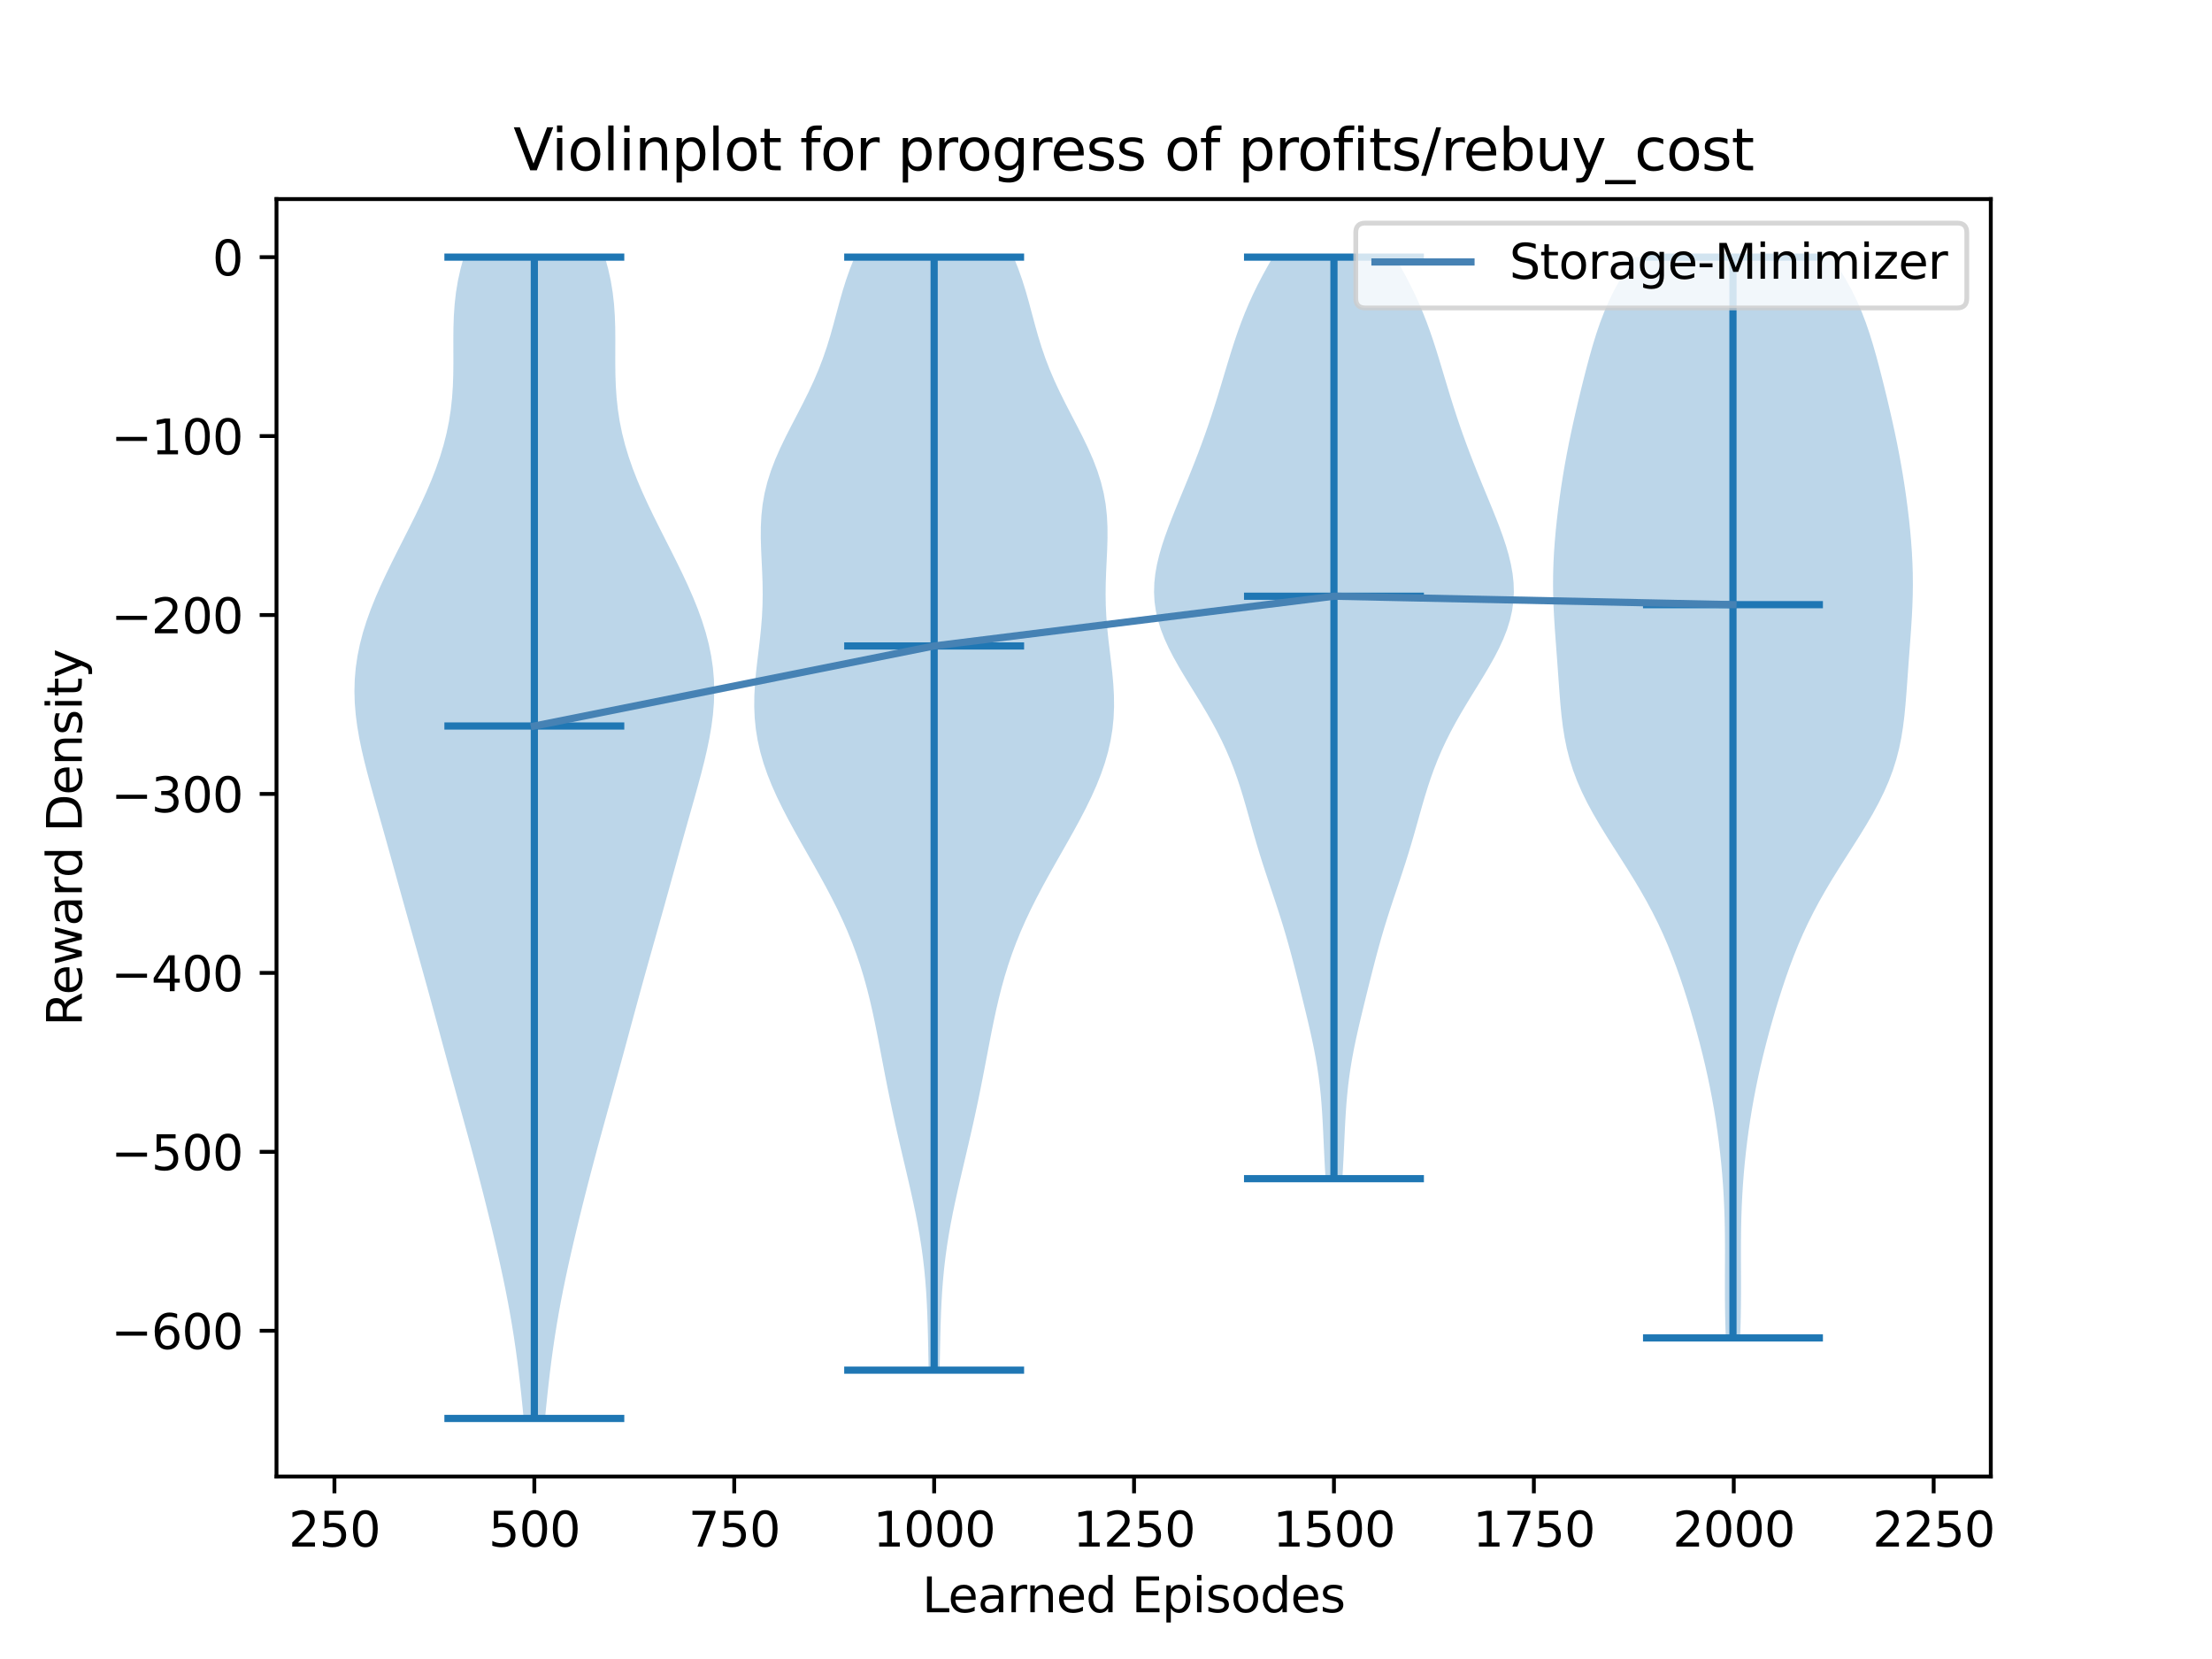 <?xml version="1.0" encoding="utf-8" standalone="no"?>
<!DOCTYPE svg PUBLIC "-//W3C//DTD SVG 1.1//EN"
  "http://www.w3.org/Graphics/SVG/1.1/DTD/svg11.dtd">
<svg xmlns:xlink="http://www.w3.org/1999/xlink" width="460.8pt" height="345.6pt" viewBox="0 0 460.8 345.6" xmlns="http://www.w3.org/2000/svg" version="1.1">
 <defs>
  <style type="text/css">*{stroke-linejoin: round; stroke-linecap: butt}</style>
 </defs>
 <g id="figure_1">
  <g id="patch_1">
   <path d="M 0 345.6 
L 460.8 345.6 
L 460.8 0 
L 0 0 
z
" style="fill: #ffffff"/>
  </g>
  <g id="axes_1">
   <g id="patch_2">
    <path d="M 57.6 307.584 
L 414.72 307.584 
L 414.72 41.472 
L 57.6 41.472 
z
" style="fill: #ffffff"/>
   </g>
   <g id="PolyCollection_1">
    <path d="M 113.539 295.488 
L 109.085 295.488 
L 108.848 293.044 
L 108.596 290.601 
L 108.328 288.157 
L 108.041 285.713 
L 107.731 283.27 
L 107.396 280.826 
L 107.033 278.383 
L 106.641 275.939 
L 106.22 273.495 
L 105.769 271.052 
L 105.291 268.608 
L 104.787 266.164 
L 104.261 263.721 
L 103.714 261.277 
L 103.151 258.833 
L 102.572 256.39 
L 101.981 253.946 
L 101.378 251.503 
L 100.763 249.059 
L 100.138 246.615 
L 99.502 244.172 
L 98.855 241.728 
L 98.199 239.284 
L 97.534 236.841 
L 96.862 234.397 
L 96.187 231.953 
L 95.509 229.51 
L 94.832 227.066 
L 94.157 224.623 
L 93.486 222.179 
L 92.819 219.735 
L 92.155 217.292 
L 91.493 214.848 
L 90.832 212.404 
L 90.168 209.961 
L 89.501 207.517 
L 88.828 205.073 
L 88.15 202.63 
L 87.467 200.186 
L 86.779 197.743 
L 86.09 195.299 
L 85.401 192.855 
L 84.713 190.412 
L 84.029 187.968 
L 83.348 185.524 
L 82.669 183.081 
L 81.992 180.637 
L 81.313 178.193 
L 80.631 175.75 
L 79.946 173.306 
L 79.255 170.863 
L 78.563 168.419 
L 77.873 165.975 
L 77.194 163.532 
L 76.537 161.088 
L 75.914 158.644 
L 75.342 156.201 
L 74.838 153.757 
L 74.42 151.313 
L 74.103 148.87 
L 73.903 146.426 
L 73.833 143.983 
L 73.901 141.539 
L 74.113 139.095 
L 74.471 136.652 
L 74.971 134.208 
L 75.609 131.764 
L 76.375 129.321 
L 77.257 126.877 
L 78.242 124.433 
L 79.312 121.99 
L 80.452 119.546 
L 81.643 117.103 
L 82.867 114.659 
L 84.106 112.215 
L 85.341 109.772 
L 86.554 107.328 
L 87.726 104.884 
L 88.84 102.441 
L 89.88 99.997 
L 90.83 97.553 
L 91.679 95.11 
L 92.416 92.666 
L 93.033 90.223 
L 93.53 87.779 
L 93.907 85.335 
L 94.173 82.892 
L 94.339 80.448 
L 94.423 78.004 
L 94.45 75.561 
L 94.445 73.117 
L 94.439 70.673 
L 94.462 68.23 
L 94.544 65.786 
L 94.713 63.343 
L 94.991 60.899 
L 95.396 58.455 
L 95.935 56.012 
L 96.611 53.568 
L 126.013 53.568 
L 126.013 53.568 
L 126.689 56.012 
L 127.228 58.455 
L 127.633 60.899 
L 127.911 63.343 
L 128.08 65.786 
L 128.162 68.23 
L 128.185 70.673 
L 128.179 73.117 
L 128.174 75.561 
L 128.201 78.004 
L 128.286 80.448 
L 128.452 82.892 
L 128.717 85.335 
L 129.094 87.779 
L 129.591 90.223 
L 130.209 92.666 
L 130.945 95.11 
L 131.794 97.553 
L 132.745 99.997 
L 133.784 102.441 
L 134.898 104.884 
L 136.071 107.328 
L 137.283 109.772 
L 138.518 112.215 
L 139.757 114.659 
L 140.981 117.103 
L 142.173 119.546 
L 143.312 121.99 
L 144.383 124.433 
L 145.367 126.877 
L 146.249 129.321 
L 147.015 131.764 
L 147.653 134.208 
L 148.154 136.652 
L 148.511 139.095 
L 148.723 141.539 
L 148.791 143.983 
L 148.721 146.426 
L 148.521 148.87 
L 148.204 151.313 
L 147.786 153.757 
L 147.282 156.201 
L 146.71 158.644 
L 146.088 161.088 
L 145.43 163.532 
L 144.751 165.975 
L 144.061 168.419 
L 143.369 170.863 
L 142.679 173.306 
L 141.993 175.75 
L 141.311 178.193 
L 140.633 180.637 
L 139.955 183.081 
L 139.277 185.524 
L 138.595 187.968 
L 137.911 190.412 
L 137.223 192.855 
L 136.534 195.299 
L 135.845 197.743 
L 135.158 200.186 
L 134.474 202.63 
L 133.796 205.073 
L 133.123 207.517 
L 132.456 209.961 
L 131.792 212.404 
L 131.131 214.848 
L 130.469 217.292 
L 129.805 219.735 
L 129.138 222.179 
L 128.467 224.623 
L 127.792 227.066 
L 127.115 229.51 
L 126.438 231.953 
L 125.762 234.397 
L 125.09 236.841 
L 124.425 239.284 
L 123.769 241.728 
L 123.122 244.172 
L 122.486 246.615 
L 121.861 249.059 
L 121.247 251.503 
L 120.643 253.946 
L 120.052 256.39 
L 119.474 258.833 
L 118.91 261.277 
L 118.363 263.721 
L 117.837 266.164 
L 117.333 268.608 
L 116.855 271.052 
L 116.404 273.495 
L 115.983 275.939 
L 115.591 278.383 
L 115.228 280.826 
L 114.893 283.27 
L 114.583 285.713 
L 114.296 288.157 
L 114.028 290.601 
L 113.777 293.044 
L 113.539 295.488 
z
" clip-path="url(#p8b6ce5cb8d)" style="fill: #1f77b4; fill-opacity: 0.3"/>
   </g>
   <g id="PolyCollection_2">
    <path d="M 195.744 285.424 
L 193.455 285.424 
L 193.408 283.082 
L 193.362 280.74 
L 193.312 278.398 
L 193.252 276.056 
L 193.174 273.714 
L 193.069 271.372 
L 192.931 269.03 
L 192.753 266.688 
L 192.53 264.346 
L 192.259 262.004 
L 191.937 259.662 
L 191.567 257.32 
L 191.152 254.978 
L 190.696 252.636 
L 190.205 250.294 
L 189.688 247.952 
L 189.152 245.61 
L 188.604 243.268 
L 188.052 240.926 
L 187.504 238.584 
L 186.963 236.242 
L 186.435 233.9 
L 185.923 231.558 
L 185.427 229.216 
L 184.948 226.874 
L 184.483 224.532 
L 184.03 222.19 
L 183.583 219.848 
L 183.136 217.506 
L 182.679 215.164 
L 182.205 212.822 
L 181.703 210.48 
L 181.161 208.138 
L 180.57 205.796 
L 179.919 203.454 
L 179.2 201.112 
L 178.406 198.77 
L 177.533 196.428 
L 176.58 194.087 
L 175.547 191.745 
L 174.44 189.403 
L 173.264 187.061 
L 172.029 184.719 
L 170.748 182.377 
L 169.434 180.035 
L 168.104 177.693 
L 166.774 175.351 
L 165.463 173.009 
L 164.19 170.667 
L 162.974 168.325 
L 161.834 165.983 
L 160.789 163.641 
L 159.853 161.299 
L 159.043 158.957 
L 158.37 156.615 
L 157.84 154.273 
L 157.457 151.931 
L 157.22 149.589 
L 157.12 147.247 
L 157.144 144.905 
L 157.273 142.563 
L 157.481 140.221 
L 157.742 137.879 
L 158.025 135.537 
L 158.301 133.195 
L 158.542 130.853 
L 158.727 128.511 
L 158.842 126.169 
L 158.882 123.827 
L 158.854 121.485 
L 158.772 119.143 
L 158.661 116.801 
L 158.554 114.459 
L 158.486 112.117 
L 158.493 109.775 
L 158.61 107.433 
L 158.865 105.091 
L 159.276 102.749 
L 159.855 100.408 
L 160.599 98.066 
L 161.495 95.724 
L 162.522 93.382 
L 163.649 91.04 
L 164.841 88.698 
L 166.06 86.356 
L 167.268 84.014 
L 168.432 81.672 
L 169.525 79.33 
L 170.526 76.988 
L 171.428 74.646 
L 172.233 72.304 
L 172.954 69.962 
L 173.613 67.62 
L 174.24 65.278 
L 174.869 62.936 
L 175.536 60.594 
L 176.271 58.252 
L 177.1 55.91 
L 178.038 53.568 
L 211.161 53.568 
L 211.161 53.568 
L 212.099 55.91 
L 212.928 58.252 
L 213.663 60.594 
L 214.33 62.936 
L 214.959 65.278 
L 215.586 67.62 
L 216.245 69.962 
L 216.966 72.304 
L 217.771 74.646 
L 218.673 76.988 
L 219.675 79.33 
L 220.767 81.672 
L 221.931 84.014 
L 223.139 86.356 
L 224.358 88.698 
L 225.55 91.04 
L 226.677 93.382 
L 227.704 95.724 
L 228.6 98.066 
L 229.344 100.408 
L 229.923 102.749 
L 230.335 105.091 
L 230.589 107.433 
L 230.706 109.775 
L 230.713 112.117 
L 230.645 114.459 
L 230.538 116.801 
L 230.427 119.143 
L 230.345 121.485 
L 230.317 123.827 
L 230.357 126.169 
L 230.472 128.511 
L 230.657 130.853 
L 230.898 133.195 
L 231.174 135.537 
L 231.457 137.879 
L 231.718 140.221 
L 231.926 142.563 
L 232.055 144.905 
L 232.079 147.247 
L 231.979 149.589 
L 231.742 151.931 
L 231.359 154.273 
L 230.83 156.615 
L 230.156 158.957 
L 229.346 161.299 
L 228.411 163.641 
L 227.365 165.983 
L 226.225 168.325 
L 225.009 170.667 
L 223.736 173.009 
L 222.425 175.351 
L 221.095 177.693 
L 219.765 180.035 
L 218.451 182.377 
L 217.17 184.719 
L 215.935 187.061 
L 214.759 189.403 
L 213.652 191.745 
L 212.619 194.087 
L 211.666 196.428 
L 210.793 198.77 
L 209.999 201.112 
L 209.28 203.454 
L 208.629 205.796 
L 208.038 208.138 
L 207.496 210.48 
L 206.994 212.822 
L 206.52 215.164 
L 206.064 217.506 
L 205.616 219.848 
L 205.169 222.19 
L 204.716 224.532 
L 204.251 226.874 
L 203.772 229.216 
L 203.276 231.558 
L 202.764 233.9 
L 202.236 236.242 
L 201.695 238.584 
L 201.147 240.926 
L 200.595 243.268 
L 200.048 245.61 
L 199.511 247.952 
L 198.994 250.294 
L 198.503 252.636 
L 198.047 254.978 
L 197.632 257.32 
L 197.262 259.662 
L 196.941 262.004 
L 196.669 264.346 
L 196.446 266.688 
L 196.268 269.03 
L 196.13 271.372 
L 196.025 273.714 
L 195.947 276.056 
L 195.887 278.398 
L 195.837 280.74 
L 195.791 283.082 
L 195.744 285.424 
z
" clip-path="url(#p8b6ce5cb8d)" style="fill: #1f77b4; fill-opacity: 0.3"/>
   </g>
   <g id="PolyCollection_3">
    <path d="M 279.637 245.538 
L 276.137 245.538 
L 276.022 243.599 
L 275.917 241.66 
L 275.823 239.721 
L 275.733 237.782 
L 275.643 235.843 
L 275.546 233.904 
L 275.434 231.965 
L 275.298 230.026 
L 275.132 228.087 
L 274.929 226.147 
L 274.685 224.208 
L 274.398 222.269 
L 274.069 220.33 
L 273.7 218.391 
L 273.298 216.452 
L 272.867 214.513 
L 272.417 212.574 
L 271.952 210.635 
L 271.479 208.696 
L 271 206.757 
L 270.518 204.817 
L 270.03 202.878 
L 269.534 200.939 
L 269.025 199 
L 268.498 197.061 
L 267.949 195.122 
L 267.375 193.183 
L 266.776 191.244 
L 266.154 189.305 
L 265.515 187.366 
L 264.866 185.426 
L 264.216 183.487 
L 263.574 181.548 
L 262.947 179.609 
L 262.339 177.67 
L 261.754 175.731 
L 261.19 173.792 
L 260.64 171.853 
L 260.097 169.914 
L 259.548 167.975 
L 258.982 166.036 
L 258.384 164.096 
L 257.743 162.157 
L 257.047 160.218 
L 256.287 158.279 
L 255.457 156.34 
L 254.555 154.401 
L 253.58 152.462 
L 252.536 150.523 
L 251.433 148.584 
L 250.281 146.645 
L 249.097 144.705 
L 247.901 142.766 
L 246.714 140.827 
L 245.564 138.888 
L 244.474 136.949 
L 243.473 135.01 
L 242.584 133.071 
L 241.829 131.132 
L 241.225 129.193 
L 240.784 127.254 
L 240.512 125.315 
L 240.408 123.375 
L 240.466 121.436 
L 240.676 119.497 
L 241.022 117.558 
L 241.487 115.619 
L 242.051 113.68 
L 242.696 111.741 
L 243.402 109.802 
L 244.153 107.863 
L 244.932 105.924 
L 245.728 103.984 
L 246.529 102.045 
L 247.326 100.106 
L 248.112 98.167 
L 248.881 96.228 
L 249.631 94.289 
L 250.357 92.35 
L 251.058 90.411 
L 251.735 88.472 
L 252.386 86.533 
L 253.014 84.594 
L 253.623 82.654 
L 254.215 80.715 
L 254.798 78.776 
L 255.379 76.837 
L 255.965 74.898 
L 256.567 72.959 
L 257.194 71.02 
L 257.855 69.081 
L 258.562 67.142 
L 259.321 65.203 
L 260.14 63.263 
L 261.023 61.324 
L 261.97 59.385 
L 262.979 57.446 
L 264.044 55.507 
L 265.154 53.568 
L 290.62 53.568 
L 290.62 53.568 
L 291.73 55.507 
L 292.795 57.446 
L 293.804 59.385 
L 294.751 61.324 
L 295.634 63.263 
L 296.453 65.203 
L 297.212 67.142 
L 297.919 69.081 
L 298.581 71.02 
L 299.207 72.959 
L 299.809 74.898 
L 300.395 76.837 
L 300.976 78.776 
L 301.559 80.715 
L 302.151 82.654 
L 302.76 84.594 
L 303.388 86.533 
L 304.039 88.472 
L 304.716 90.411 
L 305.417 92.35 
L 306.143 94.289 
L 306.893 96.228 
L 307.662 98.167 
L 308.448 100.106 
L 309.245 102.045 
L 310.046 103.984 
L 310.842 105.924 
L 311.622 107.863 
L 312.372 109.802 
L 313.078 111.741 
L 313.723 113.68 
L 314.287 115.619 
L 314.752 117.558 
L 315.098 119.497 
L 315.308 121.436 
L 315.366 123.375 
L 315.263 125.315 
L 314.99 127.254 
L 314.549 129.193 
L 313.945 131.132 
L 313.19 133.071 
L 312.301 135.01 
L 311.3 136.949 
L 310.21 138.888 
L 309.06 140.827 
L 307.873 142.766 
L 306.677 144.705 
L 305.493 146.645 
L 304.341 148.584 
L 303.238 150.523 
L 302.195 152.462 
L 301.219 154.401 
L 300.317 156.34 
L 299.487 158.279 
L 298.727 160.218 
L 298.031 162.157 
L 297.39 164.096 
L 296.792 166.036 
L 296.226 167.975 
L 295.677 169.914 
L 295.134 171.853 
L 294.584 173.792 
L 294.02 175.731 
L 293.435 177.67 
L 292.827 179.609 
L 292.2 181.548 
L 291.558 183.487 
L 290.908 185.426 
L 290.259 187.366 
L 289.62 189.305 
L 288.998 191.244 
L 288.399 193.183 
L 287.825 195.122 
L 287.276 197.061 
L 286.749 199 
L 286.24 200.939 
L 285.744 202.878 
L 285.256 204.817 
L 284.774 206.757 
L 284.295 208.696 
L 283.822 210.635 
L 283.357 212.574 
L 282.907 214.513 
L 282.476 216.452 
L 282.074 218.391 
L 281.705 220.33 
L 281.376 222.269 
L 281.089 224.208 
L 280.845 226.147 
L 280.642 228.087 
L 280.476 230.026 
L 280.34 231.965 
L 280.228 233.904 
L 280.131 235.843 
L 280.041 237.782 
L 279.952 239.721 
L 279.857 241.66 
L 279.753 243.599 
L 279.637 245.538 
z
" clip-path="url(#p8b6ce5cb8d)" style="fill: #1f77b4; fill-opacity: 0.3"/>
   </g>
   <g id="PolyCollection_4">
    <path d="M 362.501 278.714 
L 359.515 278.714 
L 359.439 276.44 
L 359.383 274.165 
L 359.348 271.891 
L 359.332 269.617 
L 359.329 267.343 
L 359.335 265.069 
L 359.343 262.794 
L 359.346 260.52 
L 359.338 258.246 
L 359.311 255.972 
L 359.261 253.698 
L 359.182 251.423 
L 359.074 249.149 
L 358.934 246.875 
L 358.76 244.601 
L 358.555 242.327 
L 358.316 240.052 
L 358.045 237.778 
L 357.742 235.504 
L 357.405 233.23 
L 357.034 230.956 
L 356.628 228.681 
L 356.187 226.407 
L 355.711 224.133 
L 355.2 221.859 
L 354.655 219.585 
L 354.079 217.31 
L 353.473 215.036 
L 352.838 212.762 
L 352.175 210.488 
L 351.483 208.214 
L 350.758 205.939 
L 349.997 203.665 
L 349.191 201.391 
L 348.334 199.117 
L 347.416 196.843 
L 346.43 194.568 
L 345.37 192.294 
L 344.23 190.02 
L 343.013 187.746 
L 341.721 185.472 
L 340.363 183.197 
L 338.955 180.923 
L 337.514 178.649 
L 336.063 176.375 
L 334.626 174.101 
L 333.231 171.826 
L 331.904 169.552 
L 330.668 167.278 
L 329.546 165.004 
L 328.552 162.73 
L 327.696 160.455 
L 326.978 158.181 
L 326.394 155.907 
L 325.931 153.633 
L 325.57 151.359 
L 325.291 149.084 
L 325.07 146.81 
L 324.885 144.536 
L 324.719 142.262 
L 324.557 139.988 
L 324.393 137.713 
L 324.224 135.439 
L 324.054 133.165 
L 323.892 130.891 
L 323.749 128.617 
L 323.634 126.342 
L 323.559 124.068 
L 323.529 121.794 
L 323.548 119.52 
L 323.618 117.246 
L 323.737 114.971 
L 323.9 112.697 
L 324.103 110.423 
L 324.341 108.149 
L 324.611 105.875 
L 324.911 103.6 
L 325.239 101.326 
L 325.597 99.052 
L 325.984 96.778 
L 326.401 94.504 
L 326.848 92.229 
L 327.321 89.955 
L 327.819 87.681 
L 328.338 85.407 
L 328.875 83.133 
L 329.428 80.858 
L 329.996 78.584 
L 330.583 76.31 
L 331.196 74.036 
L 331.847 71.762 
L 332.552 69.487 
L 333.33 67.213 
L 334.202 64.939 
L 335.186 62.665 
L 336.3 60.391 
L 337.554 58.116 
L 338.949 55.842 
L 340.479 53.568 
L 381.536 53.568 
L 381.536 53.568 
L 383.067 55.842 
L 384.462 58.116 
L 385.716 60.391 
L 386.83 62.665 
L 387.814 64.939 
L 388.686 67.213 
L 389.464 69.487 
L 390.169 71.762 
L 390.82 74.036 
L 391.433 76.31 
L 392.02 78.584 
L 392.588 80.858 
L 393.141 83.133 
L 393.678 85.407 
L 394.197 87.681 
L 394.695 89.955 
L 395.168 92.229 
L 395.614 94.504 
L 396.031 96.778 
L 396.419 99.052 
L 396.776 101.326 
L 397.105 103.6 
L 397.405 105.875 
L 397.675 108.149 
L 397.913 110.423 
L 398.116 112.697 
L 398.279 114.971 
L 398.397 117.246 
L 398.468 119.52 
L 398.487 121.794 
L 398.457 124.068 
L 398.381 126.342 
L 398.267 128.617 
L 398.123 130.891 
L 397.962 133.165 
L 397.792 135.439 
L 397.623 137.713 
L 397.459 139.988 
L 397.297 142.262 
L 397.13 144.536 
L 396.946 146.81 
L 396.725 149.084 
L 396.445 151.359 
L 396.085 153.633 
L 395.621 155.907 
L 395.037 158.181 
L 394.32 160.455 
L 393.464 162.73 
L 392.47 165.004 
L 391.348 167.278 
L 390.112 169.552 
L 388.785 171.826 
L 387.39 174.101 
L 385.953 176.375 
L 384.502 178.649 
L 383.061 180.923 
L 381.652 183.197 
L 380.295 185.472 
L 379.003 187.746 
L 377.785 190.02 
L 376.646 192.294 
L 375.585 194.568 
L 374.599 196.843 
L 373.682 199.117 
L 372.824 201.391 
L 372.019 203.665 
L 371.258 205.939 
L 370.533 208.214 
L 369.841 210.488 
L 369.178 212.762 
L 368.543 215.036 
L 367.937 217.31 
L 367.361 219.585 
L 366.816 221.859 
L 366.305 224.133 
L 365.829 226.407 
L 365.388 228.681 
L 364.982 230.956 
L 364.611 233.23 
L 364.274 235.504 
L 363.97 237.778 
L 363.699 240.052 
L 363.461 242.327 
L 363.255 244.601 
L 363.082 246.875 
L 362.942 249.149 
L 362.833 251.423 
L 362.755 253.698 
L 362.705 255.972 
L 362.678 258.246 
L 362.669 260.52 
L 362.673 262.794 
L 362.681 265.069 
L 362.687 267.343 
L 362.684 269.617 
L 362.668 271.891 
L 362.633 274.165 
L 362.577 276.44 
L 362.501 278.714 
z
" clip-path="url(#p8b6ce5cb8d)" style="fill: #1f77b4; fill-opacity: 0.3"/>
   </g>
   <g id="matplotlib.axis_1">
    <g id="xtick_1">
     <g id="line2d_1">
      <defs>
       <path id="m187e3fd35a" d="M 0 0 
L 0 3.5 
" style="stroke: #000000; stroke-width: 0.8"/>
      </defs>
      <g>
       <use xlink:href="#m187e3fd35a" x="69.668" y="307.584" style="stroke: #000000; stroke-width: 0.8"/>
      </g>
     </g>
     <g id="text_1">
      <!-- 250 -->
      <g transform="translate(60.125 322.182)scale(0.1 -0.1)">
       <defs>
        <path id="DejaVuSans-32" d="M 1228 531 
L 3431 531 
L 3431 0 
L 469 0 
L 469 531 
Q 828 903 1448 1529 
Q 2069 2156 2228 2338 
Q 2531 2678 2651 2914 
Q 2772 3150 2772 3378 
Q 2772 3750 2511 3984 
Q 2250 4219 1831 4219 
Q 1534 4219 1204 4116 
Q 875 4013 500 3803 
L 500 4441 
Q 881 4594 1212 4672 
Q 1544 4750 1819 4750 
Q 2544 4750 2975 4387 
Q 3406 4025 3406 3419 
Q 3406 3131 3298 2873 
Q 3191 2616 2906 2266 
Q 2828 2175 2409 1742 
Q 1991 1309 1228 531 
z
" transform="scale(0.016)"/>
        <path id="DejaVuSans-35" d="M 691 4666 
L 3169 4666 
L 3169 4134 
L 1269 4134 
L 1269 2991 
Q 1406 3038 1543 3061 
Q 1681 3084 1819 3084 
Q 2600 3084 3056 2656 
Q 3513 2228 3513 1497 
Q 3513 744 3044 326 
Q 2575 -91 1722 -91 
Q 1428 -91 1123 -41 
Q 819 9 494 109 
L 494 744 
Q 775 591 1075 516 
Q 1375 441 1709 441 
Q 2250 441 2565 725 
Q 2881 1009 2881 1497 
Q 2881 1984 2565 2268 
Q 2250 2553 1709 2553 
Q 1456 2553 1204 2497 
Q 953 2441 691 2322 
L 691 4666 
z
" transform="scale(0.016)"/>
        <path id="DejaVuSans-30" d="M 2034 4250 
Q 1547 4250 1301 3770 
Q 1056 3291 1056 2328 
Q 1056 1369 1301 889 
Q 1547 409 2034 409 
Q 2525 409 2770 889 
Q 3016 1369 3016 2328 
Q 3016 3291 2770 3770 
Q 2525 4250 2034 4250 
z
M 2034 4750 
Q 2819 4750 3233 4129 
Q 3647 3509 3647 2328 
Q 3647 1150 3233 529 
Q 2819 -91 2034 -91 
Q 1250 -91 836 529 
Q 422 1150 422 2328 
Q 422 3509 836 4129 
Q 1250 4750 2034 4750 
z
" transform="scale(0.016)"/>
       </defs>
       <use xlink:href="#DejaVuSans-32"/>
       <use xlink:href="#DejaVuSans-35" x="63.623"/>
       <use xlink:href="#DejaVuSans-30" x="127.246"/>
      </g>
     </g>
    </g>
    <g id="xtick_2">
     <g id="line2d_2">
      <g>
       <use xlink:href="#m187e3fd35a" x="111.312" y="307.584" style="stroke: #000000; stroke-width: 0.8"/>
      </g>
     </g>
     <g id="text_2">
      <!-- 500 -->
      <g transform="translate(101.768 322.182)scale(0.1 -0.1)">
       <use xlink:href="#DejaVuSans-35"/>
       <use xlink:href="#DejaVuSans-30" x="63.623"/>
       <use xlink:href="#DejaVuSans-30" x="127.246"/>
      </g>
     </g>
    </g>
    <g id="xtick_3">
     <g id="line2d_3">
      <g>
       <use xlink:href="#m187e3fd35a" x="152.956" y="307.584" style="stroke: #000000; stroke-width: 0.8"/>
      </g>
     </g>
     <g id="text_3">
      <!-- 750 -->
      <g transform="translate(143.412 322.182)scale(0.1 -0.1)">
       <defs>
        <path id="DejaVuSans-37" d="M 525 4666 
L 3525 4666 
L 3525 4397 
L 1831 0 
L 1172 0 
L 2766 4134 
L 525 4134 
L 525 4666 
z
" transform="scale(0.016)"/>
       </defs>
       <use xlink:href="#DejaVuSans-37"/>
       <use xlink:href="#DejaVuSans-35" x="63.623"/>
       <use xlink:href="#DejaVuSans-30" x="127.246"/>
      </g>
     </g>
    </g>
    <g id="xtick_4">
     <g id="line2d_4">
      <g>
       <use xlink:href="#m187e3fd35a" x="194.6" y="307.584" style="stroke: #000000; stroke-width: 0.8"/>
      </g>
     </g>
     <g id="text_4">
      <!-- 1000 -->
      <g transform="translate(181.875 322.182)scale(0.1 -0.1)">
       <defs>
        <path id="DejaVuSans-31" d="M 794 531 
L 1825 531 
L 1825 4091 
L 703 3866 
L 703 4441 
L 1819 4666 
L 2450 4666 
L 2450 531 
L 3481 531 
L 3481 0 
L 794 0 
L 794 531 
z
" transform="scale(0.016)"/>
       </defs>
       <use xlink:href="#DejaVuSans-31"/>
       <use xlink:href="#DejaVuSans-30" x="63.623"/>
       <use xlink:href="#DejaVuSans-30" x="127.246"/>
       <use xlink:href="#DejaVuSans-30" x="190.869"/>
      </g>
     </g>
    </g>
    <g id="xtick_5">
     <g id="line2d_5">
      <g>
       <use xlink:href="#m187e3fd35a" x="236.243" y="307.584" style="stroke: #000000; stroke-width: 0.8"/>
      </g>
     </g>
     <g id="text_5">
      <!-- 1250 -->
      <g transform="translate(223.518 322.182)scale(0.1 -0.1)">
       <use xlink:href="#DejaVuSans-31"/>
       <use xlink:href="#DejaVuSans-32" x="63.623"/>
       <use xlink:href="#DejaVuSans-35" x="127.246"/>
       <use xlink:href="#DejaVuSans-30" x="190.869"/>
      </g>
     </g>
    </g>
    <g id="xtick_6">
     <g id="line2d_6">
      <g>
       <use xlink:href="#m187e3fd35a" x="277.887" y="307.584" style="stroke: #000000; stroke-width: 0.8"/>
      </g>
     </g>
     <g id="text_6">
      <!-- 1500 -->
      <g transform="translate(265.162 322.182)scale(0.1 -0.1)">
       <use xlink:href="#DejaVuSans-31"/>
       <use xlink:href="#DejaVuSans-35" x="63.623"/>
       <use xlink:href="#DejaVuSans-30" x="127.246"/>
       <use xlink:href="#DejaVuSans-30" x="190.869"/>
      </g>
     </g>
    </g>
    <g id="xtick_7">
     <g id="line2d_7">
      <g>
       <use xlink:href="#m187e3fd35a" x="319.531" y="307.584" style="stroke: #000000; stroke-width: 0.8"/>
      </g>
     </g>
     <g id="text_7">
      <!-- 1750 -->
      <g transform="translate(306.806 322.182)scale(0.1 -0.1)">
       <use xlink:href="#DejaVuSans-31"/>
       <use xlink:href="#DejaVuSans-37" x="63.623"/>
       <use xlink:href="#DejaVuSans-35" x="127.246"/>
       <use xlink:href="#DejaVuSans-30" x="190.869"/>
      </g>
     </g>
    </g>
    <g id="xtick_8">
     <g id="line2d_8">
      <g>
       <use xlink:href="#m187e3fd35a" x="361.174" y="307.584" style="stroke: #000000; stroke-width: 0.8"/>
      </g>
     </g>
     <g id="text_8">
      <!-- 2000 -->
      <g transform="translate(348.449 322.182)scale(0.1 -0.1)">
       <use xlink:href="#DejaVuSans-32"/>
       <use xlink:href="#DejaVuSans-30" x="63.623"/>
       <use xlink:href="#DejaVuSans-30" x="127.246"/>
       <use xlink:href="#DejaVuSans-30" x="190.869"/>
      </g>
     </g>
    </g>
    <g id="xtick_9">
     <g id="line2d_9">
      <g>
       <use xlink:href="#m187e3fd35a" x="402.818" y="307.584" style="stroke: #000000; stroke-width: 0.8"/>
      </g>
     </g>
     <g id="text_9">
      <!-- 2250 -->
      <g transform="translate(390.093 322.182)scale(0.1 -0.1)">
       <use xlink:href="#DejaVuSans-32"/>
       <use xlink:href="#DejaVuSans-32" x="63.623"/>
       <use xlink:href="#DejaVuSans-35" x="127.246"/>
       <use xlink:href="#DejaVuSans-30" x="190.869"/>
      </g>
     </g>
    </g>
    <g id="text_10">
     <!-- Learned Episodes -->
     <g transform="translate(192.102 335.861)scale(0.1 -0.1)">
      <defs>
       <path id="DejaVuSans-4c" d="M 628 4666 
L 1259 4666 
L 1259 531 
L 3531 531 
L 3531 0 
L 628 0 
L 628 4666 
z
" transform="scale(0.016)"/>
       <path id="DejaVuSans-65" d="M 3597 1894 
L 3597 1613 
L 953 1613 
Q 991 1019 1311 708 
Q 1631 397 2203 397 
Q 2534 397 2845 478 
Q 3156 559 3463 722 
L 3463 178 
Q 3153 47 2828 -22 
Q 2503 -91 2169 -91 
Q 1331 -91 842 396 
Q 353 884 353 1716 
Q 353 2575 817 3079 
Q 1281 3584 2069 3584 
Q 2775 3584 3186 3129 
Q 3597 2675 3597 1894 
z
M 3022 2063 
Q 3016 2534 2758 2815 
Q 2500 3097 2075 3097 
Q 1594 3097 1305 2825 
Q 1016 2553 972 2059 
L 3022 2063 
z
" transform="scale(0.016)"/>
       <path id="DejaVuSans-61" d="M 2194 1759 
Q 1497 1759 1228 1600 
Q 959 1441 959 1056 
Q 959 750 1161 570 
Q 1363 391 1709 391 
Q 2188 391 2477 730 
Q 2766 1069 2766 1631 
L 2766 1759 
L 2194 1759 
z
M 3341 1997 
L 3341 0 
L 2766 0 
L 2766 531 
Q 2569 213 2275 61 
Q 1981 -91 1556 -91 
Q 1019 -91 701 211 
Q 384 513 384 1019 
Q 384 1609 779 1909 
Q 1175 2209 1959 2209 
L 2766 2209 
L 2766 2266 
Q 2766 2663 2505 2880 
Q 2244 3097 1772 3097 
Q 1472 3097 1187 3025 
Q 903 2953 641 2809 
L 641 3341 
Q 956 3463 1253 3523 
Q 1550 3584 1831 3584 
Q 2591 3584 2966 3190 
Q 3341 2797 3341 1997 
z
" transform="scale(0.016)"/>
       <path id="DejaVuSans-72" d="M 2631 2963 
Q 2534 3019 2420 3045 
Q 2306 3072 2169 3072 
Q 1681 3072 1420 2755 
Q 1159 2438 1159 1844 
L 1159 0 
L 581 0 
L 581 3500 
L 1159 3500 
L 1159 2956 
Q 1341 3275 1631 3429 
Q 1922 3584 2338 3584 
Q 2397 3584 2469 3576 
Q 2541 3569 2628 3553 
L 2631 2963 
z
" transform="scale(0.016)"/>
       <path id="DejaVuSans-6e" d="M 3513 2113 
L 3513 0 
L 2938 0 
L 2938 2094 
Q 2938 2591 2744 2837 
Q 2550 3084 2163 3084 
Q 1697 3084 1428 2787 
Q 1159 2491 1159 1978 
L 1159 0 
L 581 0 
L 581 3500 
L 1159 3500 
L 1159 2956 
Q 1366 3272 1645 3428 
Q 1925 3584 2291 3584 
Q 2894 3584 3203 3211 
Q 3513 2838 3513 2113 
z
" transform="scale(0.016)"/>
       <path id="DejaVuSans-64" d="M 2906 2969 
L 2906 4863 
L 3481 4863 
L 3481 0 
L 2906 0 
L 2906 525 
Q 2725 213 2448 61 
Q 2172 -91 1784 -91 
Q 1150 -91 751 415 
Q 353 922 353 1747 
Q 353 2572 751 3078 
Q 1150 3584 1784 3584 
Q 2172 3584 2448 3432 
Q 2725 3281 2906 2969 
z
M 947 1747 
Q 947 1113 1208 752 
Q 1469 391 1925 391 
Q 2381 391 2643 752 
Q 2906 1113 2906 1747 
Q 2906 2381 2643 2742 
Q 2381 3103 1925 3103 
Q 1469 3103 1208 2742 
Q 947 2381 947 1747 
z
" transform="scale(0.016)"/>
       <path id="DejaVuSans-20" transform="scale(0.016)"/>
       <path id="DejaVuSans-45" d="M 628 4666 
L 3578 4666 
L 3578 4134 
L 1259 4134 
L 1259 2753 
L 3481 2753 
L 3481 2222 
L 1259 2222 
L 1259 531 
L 3634 531 
L 3634 0 
L 628 0 
L 628 4666 
z
" transform="scale(0.016)"/>
       <path id="DejaVuSans-70" d="M 1159 525 
L 1159 -1331 
L 581 -1331 
L 581 3500 
L 1159 3500 
L 1159 2969 
Q 1341 3281 1617 3432 
Q 1894 3584 2278 3584 
Q 2916 3584 3314 3078 
Q 3713 2572 3713 1747 
Q 3713 922 3314 415 
Q 2916 -91 2278 -91 
Q 1894 -91 1617 61 
Q 1341 213 1159 525 
z
M 3116 1747 
Q 3116 2381 2855 2742 
Q 2594 3103 2138 3103 
Q 1681 3103 1420 2742 
Q 1159 2381 1159 1747 
Q 1159 1113 1420 752 
Q 1681 391 2138 391 
Q 2594 391 2855 752 
Q 3116 1113 3116 1747 
z
" transform="scale(0.016)"/>
       <path id="DejaVuSans-69" d="M 603 3500 
L 1178 3500 
L 1178 0 
L 603 0 
L 603 3500 
z
M 603 4863 
L 1178 4863 
L 1178 4134 
L 603 4134 
L 603 4863 
z
" transform="scale(0.016)"/>
       <path id="DejaVuSans-73" d="M 2834 3397 
L 2834 2853 
Q 2591 2978 2328 3040 
Q 2066 3103 1784 3103 
Q 1356 3103 1142 2972 
Q 928 2841 928 2578 
Q 928 2378 1081 2264 
Q 1234 2150 1697 2047 
L 1894 2003 
Q 2506 1872 2764 1633 
Q 3022 1394 3022 966 
Q 3022 478 2636 193 
Q 2250 -91 1575 -91 
Q 1294 -91 989 -36 
Q 684 19 347 128 
L 347 722 
Q 666 556 975 473 
Q 1284 391 1588 391 
Q 1994 391 2212 530 
Q 2431 669 2431 922 
Q 2431 1156 2273 1281 
Q 2116 1406 1581 1522 
L 1381 1569 
Q 847 1681 609 1914 
Q 372 2147 372 2553 
Q 372 3047 722 3315 
Q 1072 3584 1716 3584 
Q 2034 3584 2315 3537 
Q 2597 3491 2834 3397 
z
" transform="scale(0.016)"/>
       <path id="DejaVuSans-6f" d="M 1959 3097 
Q 1497 3097 1228 2736 
Q 959 2375 959 1747 
Q 959 1119 1226 758 
Q 1494 397 1959 397 
Q 2419 397 2687 759 
Q 2956 1122 2956 1747 
Q 2956 2369 2687 2733 
Q 2419 3097 1959 3097 
z
M 1959 3584 
Q 2709 3584 3137 3096 
Q 3566 2609 3566 1747 
Q 3566 888 3137 398 
Q 2709 -91 1959 -91 
Q 1206 -91 779 398 
Q 353 888 353 1747 
Q 353 2609 779 3096 
Q 1206 3584 1959 3584 
z
" transform="scale(0.016)"/>
      </defs>
      <use xlink:href="#DejaVuSans-4c"/>
      <use xlink:href="#DejaVuSans-65" x="53.963"/>
      <use xlink:href="#DejaVuSans-61" x="115.486"/>
      <use xlink:href="#DejaVuSans-72" x="176.766"/>
      <use xlink:href="#DejaVuSans-6e" x="216.129"/>
      <use xlink:href="#DejaVuSans-65" x="279.508"/>
      <use xlink:href="#DejaVuSans-64" x="341.031"/>
      <use xlink:href="#DejaVuSans-20" x="404.508"/>
      <use xlink:href="#DejaVuSans-45" x="436.295"/>
      <use xlink:href="#DejaVuSans-70" x="499.479"/>
      <use xlink:href="#DejaVuSans-69" x="562.955"/>
      <use xlink:href="#DejaVuSans-73" x="590.738"/>
      <use xlink:href="#DejaVuSans-6f" x="642.838"/>
      <use xlink:href="#DejaVuSans-64" x="704.02"/>
      <use xlink:href="#DejaVuSans-65" x="767.496"/>
      <use xlink:href="#DejaVuSans-73" x="829.02"/>
     </g>
    </g>
   </g>
   <g id="matplotlib.axis_2">
    <g id="ytick_1">
     <g id="line2d_10">
      <defs>
       <path id="m7fdea5c6cb" d="M 0 0 
L -3.5 0 
" style="stroke: #000000; stroke-width: 0.8"/>
      </defs>
      <g>
       <use xlink:href="#m7fdea5c6cb" x="57.6" y="277.223" style="stroke: #000000; stroke-width: 0.8"/>
      </g>
     </g>
     <g id="text_11">
      <!-- −600 -->
      <g transform="translate(23.133 281.022)scale(0.1 -0.1)">
       <defs>
        <path id="DejaVuSans-2212" d="M 678 2272 
L 4684 2272 
L 4684 1741 
L 678 1741 
L 678 2272 
z
" transform="scale(0.016)"/>
        <path id="DejaVuSans-36" d="M 2113 2584 
Q 1688 2584 1439 2293 
Q 1191 2003 1191 1497 
Q 1191 994 1439 701 
Q 1688 409 2113 409 
Q 2538 409 2786 701 
Q 3034 994 3034 1497 
Q 3034 2003 2786 2293 
Q 2538 2584 2113 2584 
z
M 3366 4563 
L 3366 3988 
Q 3128 4100 2886 4159 
Q 2644 4219 2406 4219 
Q 1781 4219 1451 3797 
Q 1122 3375 1075 2522 
Q 1259 2794 1537 2939 
Q 1816 3084 2150 3084 
Q 2853 3084 3261 2657 
Q 3669 2231 3669 1497 
Q 3669 778 3244 343 
Q 2819 -91 2113 -91 
Q 1303 -91 875 529 
Q 447 1150 447 2328 
Q 447 3434 972 4092 
Q 1497 4750 2381 4750 
Q 2619 4750 2861 4703 
Q 3103 4656 3366 4563 
z
" transform="scale(0.016)"/>
       </defs>
       <use xlink:href="#DejaVuSans-2212"/>
       <use xlink:href="#DejaVuSans-36" x="83.789"/>
       <use xlink:href="#DejaVuSans-30" x="147.412"/>
       <use xlink:href="#DejaVuSans-30" x="211.035"/>
      </g>
     </g>
    </g>
    <g id="ytick_2">
     <g id="line2d_11">
      <g>
       <use xlink:href="#m7fdea5c6cb" x="57.6" y="239.947" style="stroke: #000000; stroke-width: 0.8"/>
      </g>
     </g>
     <g id="text_12">
      <!-- −500 -->
      <g transform="translate(23.133 243.746)scale(0.1 -0.1)">
       <use xlink:href="#DejaVuSans-2212"/>
       <use xlink:href="#DejaVuSans-35" x="83.789"/>
       <use xlink:href="#DejaVuSans-30" x="147.412"/>
       <use xlink:href="#DejaVuSans-30" x="211.035"/>
      </g>
     </g>
    </g>
    <g id="ytick_3">
     <g id="line2d_12">
      <g>
       <use xlink:href="#m7fdea5c6cb" x="57.6" y="202.671" style="stroke: #000000; stroke-width: 0.8"/>
      </g>
     </g>
     <g id="text_13">
      <!-- −400 -->
      <g transform="translate(23.133 206.47)scale(0.1 -0.1)">
       <defs>
        <path id="DejaVuSans-34" d="M 2419 4116 
L 825 1625 
L 2419 1625 
L 2419 4116 
z
M 2253 4666 
L 3047 4666 
L 3047 1625 
L 3713 1625 
L 3713 1100 
L 3047 1100 
L 3047 0 
L 2419 0 
L 2419 1100 
L 313 1100 
L 313 1709 
L 2253 4666 
z
" transform="scale(0.016)"/>
       </defs>
       <use xlink:href="#DejaVuSans-2212"/>
       <use xlink:href="#DejaVuSans-34" x="83.789"/>
       <use xlink:href="#DejaVuSans-30" x="147.412"/>
       <use xlink:href="#DejaVuSans-30" x="211.035"/>
      </g>
     </g>
    </g>
    <g id="ytick_4">
     <g id="line2d_13">
      <g>
       <use xlink:href="#m7fdea5c6cb" x="57.6" y="165.395" style="stroke: #000000; stroke-width: 0.8"/>
      </g>
     </g>
     <g id="text_14">
      <!-- −300 -->
      <g transform="translate(23.133 169.195)scale(0.1 -0.1)">
       <defs>
        <path id="DejaVuSans-33" d="M 2597 2516 
Q 3050 2419 3304 2112 
Q 3559 1806 3559 1356 
Q 3559 666 3084 287 
Q 2609 -91 1734 -91 
Q 1441 -91 1130 -33 
Q 819 25 488 141 
L 488 750 
Q 750 597 1062 519 
Q 1375 441 1716 441 
Q 2309 441 2620 675 
Q 2931 909 2931 1356 
Q 2931 1769 2642 2001 
Q 2353 2234 1838 2234 
L 1294 2234 
L 1294 2753 
L 1863 2753 
Q 2328 2753 2575 2939 
Q 2822 3125 2822 3475 
Q 2822 3834 2567 4026 
Q 2313 4219 1838 4219 
Q 1578 4219 1281 4162 
Q 984 4106 628 3988 
L 628 4550 
Q 988 4650 1302 4700 
Q 1616 4750 1894 4750 
Q 2613 4750 3031 4423 
Q 3450 4097 3450 3541 
Q 3450 3153 3228 2886 
Q 3006 2619 2597 2516 
z
" transform="scale(0.016)"/>
       </defs>
       <use xlink:href="#DejaVuSans-2212"/>
       <use xlink:href="#DejaVuSans-33" x="83.789"/>
       <use xlink:href="#DejaVuSans-30" x="147.412"/>
       <use xlink:href="#DejaVuSans-30" x="211.035"/>
      </g>
     </g>
    </g>
    <g id="ytick_5">
     <g id="line2d_14">
      <g>
       <use xlink:href="#m7fdea5c6cb" x="57.6" y="128.12" style="stroke: #000000; stroke-width: 0.8"/>
      </g>
     </g>
     <g id="text_15">
      <!-- −200 -->
      <g transform="translate(23.133 131.919)scale(0.1 -0.1)">
       <use xlink:href="#DejaVuSans-2212"/>
       <use xlink:href="#DejaVuSans-32" x="83.789"/>
       <use xlink:href="#DejaVuSans-30" x="147.412"/>
       <use xlink:href="#DejaVuSans-30" x="211.035"/>
      </g>
     </g>
    </g>
    <g id="ytick_6">
     <g id="line2d_15">
      <g>
       <use xlink:href="#m7fdea5c6cb" x="57.6" y="90.844" style="stroke: #000000; stroke-width: 0.8"/>
      </g>
     </g>
     <g id="text_16">
      <!-- −100 -->
      <g transform="translate(23.133 94.643)scale(0.1 -0.1)">
       <use xlink:href="#DejaVuSans-2212"/>
       <use xlink:href="#DejaVuSans-31" x="83.789"/>
       <use xlink:href="#DejaVuSans-30" x="147.412"/>
       <use xlink:href="#DejaVuSans-30" x="211.035"/>
      </g>
     </g>
    </g>
    <g id="ytick_7">
     <g id="line2d_16">
      <g>
       <use xlink:href="#m7fdea5c6cb" x="57.6" y="53.568" style="stroke: #000000; stroke-width: 0.8"/>
      </g>
     </g>
     <g id="text_17">
      <!-- 0 -->
      <g transform="translate(44.237 57.367)scale(0.1 -0.1)">
       <use xlink:href="#DejaVuSans-30"/>
      </g>
     </g>
    </g>
    <g id="text_18">
     <!-- Reward Density -->
     <g transform="translate(17.053 213.747)rotate(-90)scale(0.1 -0.1)">
      <defs>
       <path id="DejaVuSans-52" d="M 2841 2188 
Q 3044 2119 3236 1894 
Q 3428 1669 3622 1275 
L 4263 0 
L 3584 0 
L 2988 1197 
Q 2756 1666 2539 1819 
Q 2322 1972 1947 1972 
L 1259 1972 
L 1259 0 
L 628 0 
L 628 4666 
L 2053 4666 
Q 2853 4666 3247 4331 
Q 3641 3997 3641 3322 
Q 3641 2881 3436 2590 
Q 3231 2300 2841 2188 
z
M 1259 4147 
L 1259 2491 
L 2053 2491 
Q 2509 2491 2742 2702 
Q 2975 2913 2975 3322 
Q 2975 3731 2742 3939 
Q 2509 4147 2053 4147 
L 1259 4147 
z
" transform="scale(0.016)"/>
       <path id="DejaVuSans-77" d="M 269 3500 
L 844 3500 
L 1563 769 
L 2278 3500 
L 2956 3500 
L 3675 769 
L 4391 3500 
L 4966 3500 
L 4050 0 
L 3372 0 
L 2619 2869 
L 1863 0 
L 1184 0 
L 269 3500 
z
" transform="scale(0.016)"/>
       <path id="DejaVuSans-44" d="M 1259 4147 
L 1259 519 
L 2022 519 
Q 2988 519 3436 956 
Q 3884 1394 3884 2338 
Q 3884 3275 3436 3711 
Q 2988 4147 2022 4147 
L 1259 4147 
z
M 628 4666 
L 1925 4666 
Q 3281 4666 3915 4102 
Q 4550 3538 4550 2338 
Q 4550 1131 3912 565 
Q 3275 0 1925 0 
L 628 0 
L 628 4666 
z
" transform="scale(0.016)"/>
       <path id="DejaVuSans-74" d="M 1172 4494 
L 1172 3500 
L 2356 3500 
L 2356 3053 
L 1172 3053 
L 1172 1153 
Q 1172 725 1289 603 
Q 1406 481 1766 481 
L 2356 481 
L 2356 0 
L 1766 0 
Q 1100 0 847 248 
Q 594 497 594 1153 
L 594 3053 
L 172 3053 
L 172 3500 
L 594 3500 
L 594 4494 
L 1172 4494 
z
" transform="scale(0.016)"/>
       <path id="DejaVuSans-79" d="M 2059 -325 
Q 1816 -950 1584 -1140 
Q 1353 -1331 966 -1331 
L 506 -1331 
L 506 -850 
L 844 -850 
Q 1081 -850 1212 -737 
Q 1344 -625 1503 -206 
L 1606 56 
L 191 3500 
L 800 3500 
L 1894 763 
L 2988 3500 
L 3597 3500 
L 2059 -325 
z
" transform="scale(0.016)"/>
      </defs>
      <use xlink:href="#DejaVuSans-52"/>
      <use xlink:href="#DejaVuSans-65" x="64.982"/>
      <use xlink:href="#DejaVuSans-77" x="126.506"/>
      <use xlink:href="#DejaVuSans-61" x="208.293"/>
      <use xlink:href="#DejaVuSans-72" x="269.572"/>
      <use xlink:href="#DejaVuSans-64" x="308.936"/>
      <use xlink:href="#DejaVuSans-20" x="372.412"/>
      <use xlink:href="#DejaVuSans-44" x="404.199"/>
      <use xlink:href="#DejaVuSans-65" x="481.201"/>
      <use xlink:href="#DejaVuSans-6e" x="542.725"/>
      <use xlink:href="#DejaVuSans-73" x="606.104"/>
      <use xlink:href="#DejaVuSans-69" x="658.203"/>
      <use xlink:href="#DejaVuSans-74" x="685.986"/>
      <use xlink:href="#DejaVuSans-79" x="725.195"/>
     </g>
    </g>
   </g>
   <g id="LineCollection_1">
    <path d="M 92.572 151.243 
L 130.052 151.243 
" clip-path="url(#p8b6ce5cb8d)" style="fill: none; stroke: #1f77b4; stroke-width: 1.5"/>
    <path d="M 175.86 134.562 
L 213.339 134.562 
" clip-path="url(#p8b6ce5cb8d)" style="fill: none; stroke: #1f77b4; stroke-width: 1.5"/>
    <path d="M 259.147 124.204 
L 296.627 124.204 
" clip-path="url(#p8b6ce5cb8d)" style="fill: none; stroke: #1f77b4; stroke-width: 1.5"/>
    <path d="M 342.268 125.959 
L 379.748 125.959 
" clip-path="url(#p8b6ce5cb8d)" style="fill: none; stroke: #1f77b4; stroke-width: 1.5"/>
   </g>
   <g id="LineCollection_2">
    <path d="M 92.572 53.568 
L 130.052 53.568 
" clip-path="url(#p8b6ce5cb8d)" style="fill: none; stroke: #1f77b4; stroke-width: 1.5"/>
    <path d="M 175.86 53.568 
L 213.339 53.568 
" clip-path="url(#p8b6ce5cb8d)" style="fill: none; stroke: #1f77b4; stroke-width: 1.5"/>
    <path d="M 259.147 53.568 
L 296.627 53.568 
" clip-path="url(#p8b6ce5cb8d)" style="fill: none; stroke: #1f77b4; stroke-width: 1.5"/>
    <path d="M 342.268 53.568 
L 379.748 53.568 
" clip-path="url(#p8b6ce5cb8d)" style="fill: none; stroke: #1f77b4; stroke-width: 1.5"/>
   </g>
   <g id="LineCollection_3">
    <path d="M 92.572 295.488 
L 130.052 295.488 
" clip-path="url(#p8b6ce5cb8d)" style="fill: none; stroke: #1f77b4; stroke-width: 1.5"/>
    <path d="M 175.86 285.424 
L 213.339 285.424 
" clip-path="url(#p8b6ce5cb8d)" style="fill: none; stroke: #1f77b4; stroke-width: 1.5"/>
    <path d="M 259.147 245.538 
L 296.627 245.538 
" clip-path="url(#p8b6ce5cb8d)" style="fill: none; stroke: #1f77b4; stroke-width: 1.5"/>
    <path d="M 342.268 278.714 
L 379.748 278.714 
" clip-path="url(#p8b6ce5cb8d)" style="fill: none; stroke: #1f77b4; stroke-width: 1.5"/>
   </g>
   <g id="LineCollection_4">
    <path d="M 111.312 295.488 
L 111.312 53.568 
" clip-path="url(#p8b6ce5cb8d)" style="fill: none; stroke: #1f77b4; stroke-width: 1.5"/>
    <path d="M 194.6 285.424 
L 194.6 53.568 
" clip-path="url(#p8b6ce5cb8d)" style="fill: none; stroke: #1f77b4; stroke-width: 1.5"/>
    <path d="M 277.887 245.538 
L 277.887 53.568 
" clip-path="url(#p8b6ce5cb8d)" style="fill: none; stroke: #1f77b4; stroke-width: 1.5"/>
    <path d="M 361.008 278.714 
L 361.008 53.568 
" clip-path="url(#p8b6ce5cb8d)" style="fill: none; stroke: #1f77b4; stroke-width: 1.5"/>
   </g>
   <g id="line2d_17">
    <path d="M 111.312 151.243 
L 194.6 134.562 
L 277.887 124.204 
L 361.008 125.959 
" clip-path="url(#p8b6ce5cb8d)" style="fill: none; stroke: #4682b4; stroke-width: 1.5; stroke-linecap: square"/>
   </g>
   <g id="patch_3">
    <path d="M 57.6 307.584 
L 57.6 41.472 
" style="fill: none; stroke: #000000; stroke-width: 0.8; stroke-linejoin: miter; stroke-linecap: square"/>
   </g>
   <g id="patch_4">
    <path d="M 414.72 307.584 
L 414.72 41.472 
" style="fill: none; stroke: #000000; stroke-width: 0.8; stroke-linejoin: miter; stroke-linecap: square"/>
   </g>
   <g id="patch_5">
    <path d="M 57.6 307.584 
L 414.72 307.584 
" style="fill: none; stroke: #000000; stroke-width: 0.8; stroke-linejoin: miter; stroke-linecap: square"/>
   </g>
   <g id="patch_6">
    <path d="M 57.6 41.472 
L 414.72 41.472 
" style="fill: none; stroke: #000000; stroke-width: 0.8; stroke-linejoin: miter; stroke-linecap: square"/>
   </g>
   <g id="text_19">
    <!-- Violinplot for progress of profits/rebuy_cost -->
    <g transform="translate(106.936 35.472)scale(0.12 -0.12)">
     <defs>
      <path id="DejaVuSans-56" d="M 1831 0 
L 50 4666 
L 709 4666 
L 2188 738 
L 3669 4666 
L 4325 4666 
L 2547 0 
L 1831 0 
z
" transform="scale(0.016)"/>
      <path id="DejaVuSans-6c" d="M 603 4863 
L 1178 4863 
L 1178 0 
L 603 0 
L 603 4863 
z
" transform="scale(0.016)"/>
      <path id="DejaVuSans-66" d="M 2375 4863 
L 2375 4384 
L 1825 4384 
Q 1516 4384 1395 4259 
Q 1275 4134 1275 3809 
L 1275 3500 
L 2222 3500 
L 2222 3053 
L 1275 3053 
L 1275 0 
L 697 0 
L 697 3053 
L 147 3053 
L 147 3500 
L 697 3500 
L 697 3744 
Q 697 4328 969 4595 
Q 1241 4863 1831 4863 
L 2375 4863 
z
" transform="scale(0.016)"/>
      <path id="DejaVuSans-67" d="M 2906 1791 
Q 2906 2416 2648 2759 
Q 2391 3103 1925 3103 
Q 1463 3103 1205 2759 
Q 947 2416 947 1791 
Q 947 1169 1205 825 
Q 1463 481 1925 481 
Q 2391 481 2648 825 
Q 2906 1169 2906 1791 
z
M 3481 434 
Q 3481 -459 3084 -895 
Q 2688 -1331 1869 -1331 
Q 1566 -1331 1297 -1286 
Q 1028 -1241 775 -1147 
L 775 -588 
Q 1028 -725 1275 -790 
Q 1522 -856 1778 -856 
Q 2344 -856 2625 -561 
Q 2906 -266 2906 331 
L 2906 616 
Q 2728 306 2450 153 
Q 2172 0 1784 0 
Q 1141 0 747 490 
Q 353 981 353 1791 
Q 353 2603 747 3093 
Q 1141 3584 1784 3584 
Q 2172 3584 2450 3431 
Q 2728 3278 2906 2969 
L 2906 3500 
L 3481 3500 
L 3481 434 
z
" transform="scale(0.016)"/>
      <path id="DejaVuSans-2f" d="M 1625 4666 
L 2156 4666 
L 531 -594 
L 0 -594 
L 1625 4666 
z
" transform="scale(0.016)"/>
      <path id="DejaVuSans-62" d="M 3116 1747 
Q 3116 2381 2855 2742 
Q 2594 3103 2138 3103 
Q 1681 3103 1420 2742 
Q 1159 2381 1159 1747 
Q 1159 1113 1420 752 
Q 1681 391 2138 391 
Q 2594 391 2855 752 
Q 3116 1113 3116 1747 
z
M 1159 2969 
Q 1341 3281 1617 3432 
Q 1894 3584 2278 3584 
Q 2916 3584 3314 3078 
Q 3713 2572 3713 1747 
Q 3713 922 3314 415 
Q 2916 -91 2278 -91 
Q 1894 -91 1617 61 
Q 1341 213 1159 525 
L 1159 0 
L 581 0 
L 581 4863 
L 1159 4863 
L 1159 2969 
z
" transform="scale(0.016)"/>
      <path id="DejaVuSans-75" d="M 544 1381 
L 544 3500 
L 1119 3500 
L 1119 1403 
Q 1119 906 1312 657 
Q 1506 409 1894 409 
Q 2359 409 2629 706 
Q 2900 1003 2900 1516 
L 2900 3500 
L 3475 3500 
L 3475 0 
L 2900 0 
L 2900 538 
Q 2691 219 2414 64 
Q 2138 -91 1772 -91 
Q 1169 -91 856 284 
Q 544 659 544 1381 
z
M 1991 3584 
L 1991 3584 
z
" transform="scale(0.016)"/>
      <path id="DejaVuSans-5f" d="M 3263 -1063 
L 3263 -1509 
L -63 -1509 
L -63 -1063 
L 3263 -1063 
z
" transform="scale(0.016)"/>
      <path id="DejaVuSans-63" d="M 3122 3366 
L 3122 2828 
Q 2878 2963 2633 3030 
Q 2388 3097 2138 3097 
Q 1578 3097 1268 2742 
Q 959 2388 959 1747 
Q 959 1106 1268 751 
Q 1578 397 2138 397 
Q 2388 397 2633 464 
Q 2878 531 3122 666 
L 3122 134 
Q 2881 22 2623 -34 
Q 2366 -91 2075 -91 
Q 1284 -91 818 406 
Q 353 903 353 1747 
Q 353 2603 823 3093 
Q 1294 3584 2113 3584 
Q 2378 3584 2631 3529 
Q 2884 3475 3122 3366 
z
" transform="scale(0.016)"/>
     </defs>
     <use xlink:href="#DejaVuSans-56"/>
     <use xlink:href="#DejaVuSans-69" x="66.158"/>
     <use xlink:href="#DejaVuSans-6f" x="93.941"/>
     <use xlink:href="#DejaVuSans-6c" x="155.123"/>
     <use xlink:href="#DejaVuSans-69" x="182.906"/>
     <use xlink:href="#DejaVuSans-6e" x="210.689"/>
     <use xlink:href="#DejaVuSans-70" x="274.068"/>
     <use xlink:href="#DejaVuSans-6c" x="337.545"/>
     <use xlink:href="#DejaVuSans-6f" x="365.328"/>
     <use xlink:href="#DejaVuSans-74" x="426.51"/>
     <use xlink:href="#DejaVuSans-20" x="465.719"/>
     <use xlink:href="#DejaVuSans-66" x="497.506"/>
     <use xlink:href="#DejaVuSans-6f" x="532.711"/>
     <use xlink:href="#DejaVuSans-72" x="593.893"/>
     <use xlink:href="#DejaVuSans-20" x="635.006"/>
     <use xlink:href="#DejaVuSans-70" x="666.793"/>
     <use xlink:href="#DejaVuSans-72" x="730.27"/>
     <use xlink:href="#DejaVuSans-6f" x="769.133"/>
     <use xlink:href="#DejaVuSans-67" x="830.314"/>
     <use xlink:href="#DejaVuSans-72" x="893.791"/>
     <use xlink:href="#DejaVuSans-65" x="932.654"/>
     <use xlink:href="#DejaVuSans-73" x="994.178"/>
     <use xlink:href="#DejaVuSans-73" x="1046.277"/>
     <use xlink:href="#DejaVuSans-20" x="1098.377"/>
     <use xlink:href="#DejaVuSans-6f" x="1130.164"/>
     <use xlink:href="#DejaVuSans-66" x="1191.346"/>
     <use xlink:href="#DejaVuSans-20" x="1226.551"/>
     <use xlink:href="#DejaVuSans-70" x="1258.338"/>
     <use xlink:href="#DejaVuSans-72" x="1321.814"/>
     <use xlink:href="#DejaVuSans-6f" x="1360.678"/>
     <use xlink:href="#DejaVuSans-66" x="1421.859"/>
     <use xlink:href="#DejaVuSans-69" x="1457.064"/>
     <use xlink:href="#DejaVuSans-74" x="1484.848"/>
     <use xlink:href="#DejaVuSans-73" x="1524.057"/>
     <use xlink:href="#DejaVuSans-2f" x="1576.156"/>
     <use xlink:href="#DejaVuSans-72" x="1609.848"/>
     <use xlink:href="#DejaVuSans-65" x="1648.711"/>
     <use xlink:href="#DejaVuSans-62" x="1710.234"/>
     <use xlink:href="#DejaVuSans-75" x="1773.711"/>
     <use xlink:href="#DejaVuSans-79" x="1837.09"/>
     <use xlink:href="#DejaVuSans-5f" x="1896.27"/>
     <use xlink:href="#DejaVuSans-63" x="1946.27"/>
     <use xlink:href="#DejaVuSans-6f" x="2001.25"/>
     <use xlink:href="#DejaVuSans-73" x="2062.432"/>
     <use xlink:href="#DejaVuSans-74" x="2114.531"/>
    </g>
   </g>
   <g id="legend_1">
    <g id="patch_7">
     <path d="M 284.431 64.15 
L 407.72 64.15 
Q 409.72 64.15 409.72 62.15 
L 409.72 48.472 
Q 409.72 46.472 407.72 46.472 
L 284.431 46.472 
Q 282.431 46.472 282.431 48.472 
L 282.431 62.15 
Q 282.431 64.15 284.431 64.15 
z
" style="fill: #ffffff; opacity: 0.8; stroke: #cccccc; stroke-linejoin: miter"/>
    </g>
    <g id="line2d_18">
     <path d="M 286.431 54.57 
L 296.431 54.57 
L 306.431 54.57 
" style="fill: none; stroke: #4682b4; stroke-width: 1.5; stroke-linecap: square"/>
    </g>
    <g id="text_20">
     <!-- Storage-Minimizer -->
     <g transform="translate(314.431 58.07)scale(0.1 -0.1)">
      <defs>
       <path id="DejaVuSans-53" d="M 3425 4513 
L 3425 3897 
Q 3066 4069 2747 4153 
Q 2428 4238 2131 4238 
Q 1616 4238 1336 4038 
Q 1056 3838 1056 3469 
Q 1056 3159 1242 3001 
Q 1428 2844 1947 2747 
L 2328 2669 
Q 3034 2534 3370 2195 
Q 3706 1856 3706 1288 
Q 3706 609 3251 259 
Q 2797 -91 1919 -91 
Q 1588 -91 1214 -16 
Q 841 59 441 206 
L 441 856 
Q 825 641 1194 531 
Q 1563 422 1919 422 
Q 2459 422 2753 634 
Q 3047 847 3047 1241 
Q 3047 1584 2836 1778 
Q 2625 1972 2144 2069 
L 1759 2144 
Q 1053 2284 737 2584 
Q 422 2884 422 3419 
Q 422 4038 858 4394 
Q 1294 4750 2059 4750 
Q 2388 4750 2728 4690 
Q 3069 4631 3425 4513 
z
" transform="scale(0.016)"/>
       <path id="DejaVuSans-2d" d="M 313 2009 
L 1997 2009 
L 1997 1497 
L 313 1497 
L 313 2009 
z
" transform="scale(0.016)"/>
       <path id="DejaVuSans-4d" d="M 628 4666 
L 1569 4666 
L 2759 1491 
L 3956 4666 
L 4897 4666 
L 4897 0 
L 4281 0 
L 4281 4097 
L 3078 897 
L 2444 897 
L 1241 4097 
L 1241 0 
L 628 0 
L 628 4666 
z
" transform="scale(0.016)"/>
       <path id="DejaVuSans-6d" d="M 3328 2828 
Q 3544 3216 3844 3400 
Q 4144 3584 4550 3584 
Q 5097 3584 5394 3201 
Q 5691 2819 5691 2113 
L 5691 0 
L 5113 0 
L 5113 2094 
Q 5113 2597 4934 2840 
Q 4756 3084 4391 3084 
Q 3944 3084 3684 2787 
Q 3425 2491 3425 1978 
L 3425 0 
L 2847 0 
L 2847 2094 
Q 2847 2600 2669 2842 
Q 2491 3084 2119 3084 
Q 1678 3084 1418 2786 
Q 1159 2488 1159 1978 
L 1159 0 
L 581 0 
L 581 3500 
L 1159 3500 
L 1159 2956 
Q 1356 3278 1631 3431 
Q 1906 3584 2284 3584 
Q 2666 3584 2933 3390 
Q 3200 3197 3328 2828 
z
" transform="scale(0.016)"/>
       <path id="DejaVuSans-7a" d="M 353 3500 
L 3084 3500 
L 3084 2975 
L 922 459 
L 3084 459 
L 3084 0 
L 275 0 
L 275 525 
L 2438 3041 
L 353 3041 
L 353 3500 
z
" transform="scale(0.016)"/>
      </defs>
      <use xlink:href="#DejaVuSans-53"/>
      <use xlink:href="#DejaVuSans-74" x="63.477"/>
      <use xlink:href="#DejaVuSans-6f" x="102.686"/>
      <use xlink:href="#DejaVuSans-72" x="163.867"/>
      <use xlink:href="#DejaVuSans-61" x="204.98"/>
      <use xlink:href="#DejaVuSans-67" x="266.26"/>
      <use xlink:href="#DejaVuSans-65" x="329.736"/>
      <use xlink:href="#DejaVuSans-2d" x="391.26"/>
      <use xlink:href="#DejaVuSans-4d" x="427.344"/>
      <use xlink:href="#DejaVuSans-69" x="513.623"/>
      <use xlink:href="#DejaVuSans-6e" x="541.406"/>
      <use xlink:href="#DejaVuSans-69" x="604.785"/>
      <use xlink:href="#DejaVuSans-6d" x="632.568"/>
      <use xlink:href="#DejaVuSans-69" x="729.98"/>
      <use xlink:href="#DejaVuSans-7a" x="757.764"/>
      <use xlink:href="#DejaVuSans-65" x="810.254"/>
      <use xlink:href="#DejaVuSans-72" x="871.777"/>
     </g>
    </g>
   </g>
  </g>
 </g>
 <defs>
  <clipPath id="p8b6ce5cb8d">
   <rect x="57.6" y="41.472" width="357.12" height="266.112"/>
  </clipPath>
 </defs>
</svg>
